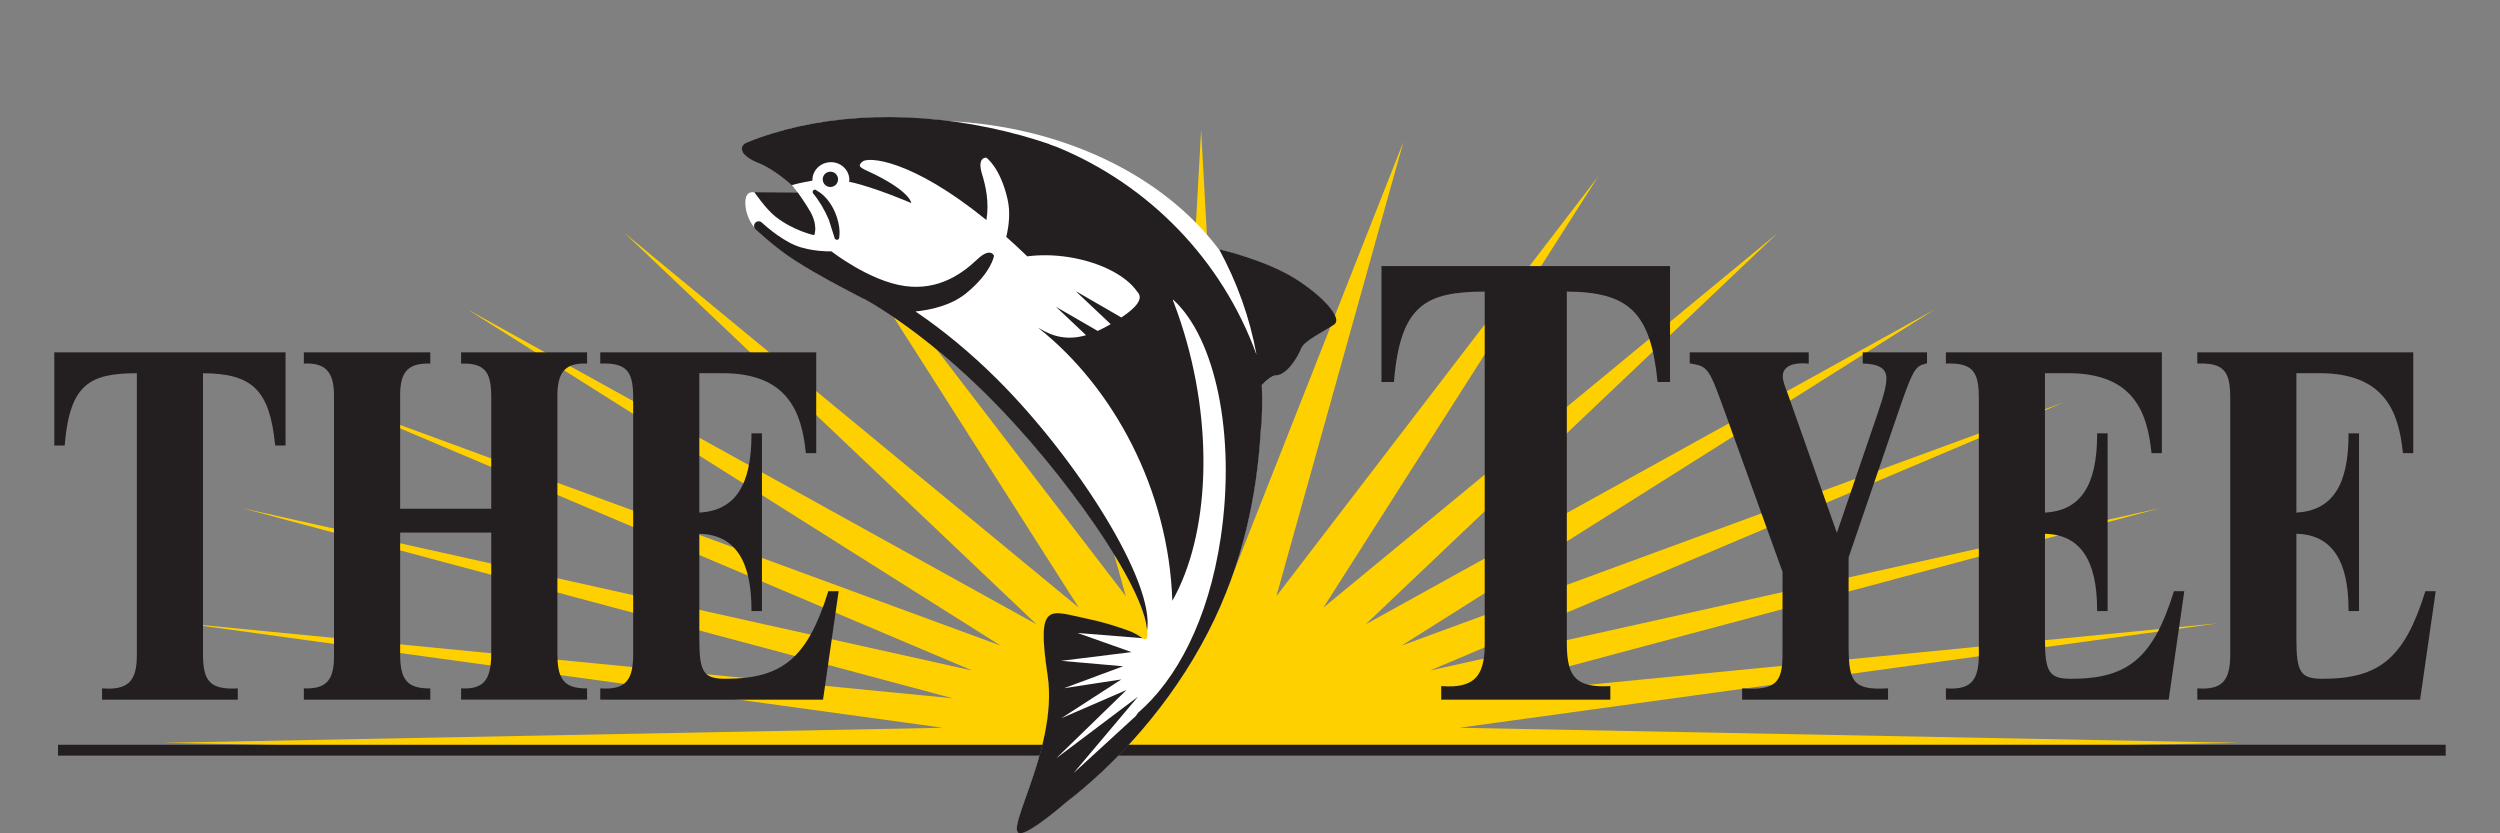 <?xml version="1.0" encoding="utf-8"?>
<!-- Generator: Adobe Illustrator 16.0.0, SVG Export Plug-In . SVG Version: 6.00 Build 0)  -->
<!DOCTYPE svg PUBLIC "-//W3C//DTD SVG 1.1//EN" "http://www.w3.org/Graphics/SVG/1.1/DTD/svg11.dtd">
<svg version="1.1" id="Layer_1" xmlns="http://www.w3.org/2000/svg" xmlns:xlink="http://www.w3.org/1999/xlink" x="0px" y="0px"
	 width="600px" height="200px" viewBox="0 0 600 200" enable-background="new 0 0 600 200" xml:space="preserve">
<rect x="0" y="0" width="600" height="200" fill="#808080" stroke="none"/>
<g>
	<polygon fill="#FFD000" points="193.474,181.246 383.053,181.246 537.283,178.274 350.217,174.666 532.496,149.574 347.84,167.598 
		518.324,121.976 343.166,160.936 495.316,96.544 336.387,154.943 464.348,74.25 327.756,149.842 426.613,55.956 317.609,145.836 
		383.559,42.358 306.334,143.08 336.84,33.989 294.363,141.674 288.268,31.162 282.162,141.674 239.682,33.989 270.193,143.08 
		192.965,42.358 258.91,145.836 149.915,55.956 248.771,149.842 112.183,74.25 240.139,154.943 81.21,96.544 233.358,160.936 
		58.198,121.976 228.69,167.598 44.03,149.574 226.31,174.666 39.248,178.274 	"/>
</g>
<path fill="#231F20" d="M68.278,84.561H13.03v22.374h2.493l0.02-0.233c1.22-14.64,6.121-17.091,17.302-17.129
	c0,0.52,0,67.762,0,67.762c0,3.219-0.603,5.279-1.902,6.484c-1.254,1.162-3.272,1.622-6.172,1.402l-0.274-0.021v2.717h32.572v-2.709
	l-0.266,0.015c-3.094,0.163-5.097-0.293-6.3-1.437c-1.268-1.201-1.782-3.176-1.782-6.812c0,0,0-66.869,0-67.397
	c11.905,0.062,15.977,4.094,17.303,17.13l0.022,0.229h2.488V84.561H68.278z"/>
<path fill="#231F20" d="M140.641,84.561h-29.975v2.699l0.258-0.004c2.535-0.051,4.216,0.414,5.284,1.462
	c1.204,1.179,1.691,3.111,1.691,6.667c0,0,0,26.212,0,26.709c-0.49,0-21.378,0-21.866,0c0-0.497,0-27.319,0-27.319
	c0-2.941,0.552-4.854,1.747-6.019c1.088-1.064,2.8-1.556,5.228-1.5l0.261,0.004v-2.699H72.924v2.706l0.264-0.011
	c2.327-0.104,4.002,0.369,5.124,1.442c1.26,1.208,1.846,3.178,1.846,6.198v62.685c0,3.043-0.552,5.002-1.74,6.164
	c-1.088,1.062-2.75,1.53-5.234,1.477l-0.26-0.008v2.701h30.344v-2.697h-0.256c-5.218,0-6.979-2.047-6.979-8.125
	c0,0,0-28.764,0-29.264c0.488,0,21.376,0,21.866,0c0,0.5,0,28.897,0,28.897c0,3.664-0.581,5.854-1.885,7.104
	c-1.078,1.032-2.739,1.487-5.086,1.391l-0.262-0.012v2.705h30.229v-2.697h-0.254c-5.807,0-6.868-2.855-6.868-8.49v-61.83
	c0-2.989,0.584-5.015,1.79-6.19c1.08-1.052,2.688-1.512,5.074-1.45l0.259,0.006v-2.701L140.641,84.561L140.641,84.561z"/>
<path fill="#231F20" d="M195.639,84.561h-51.578v2.704l0.265-0.009c2.89-0.106,4.765,0.358,5.913,1.467
	c1.228,1.181,1.725,3.146,1.725,6.781v61.588c0,3.435-0.58,5.514-1.885,6.74c-1.183,1.112-3.006,1.553-5.745,1.389l-0.273-0.016
	v2.709h53.468l3.745-26.02h-2.483l-0.055,0.179c-4.933,15.775-10.906,20.837-24.582,20.837c-5.314,0-6.316-1.521-6.316-9.586
	c0,0,0-24.679,0-25.228c8.414,0.245,12.52,6.224,12.52,18.307v0.252h2.511v-42.657h-2.511v0.254c0,12.326-3.992,18.291-12.52,18.778
	c0-0.562,0-32.97,0-33.467c0.462,0,5.536,0,5.536,0c15.882,0,19.026,9.587,20.01,18.964l0.021,0.229h2.489V84.561H195.639z"/>
<path fill="#231F20" d="M400.555,63.848h-68.998v27.839h2.992l0.016-0.23c1.533-18.377,7.691-21.435,21.763-21.475
	c0,0.521,0,84.772,0,84.772c0,4.041-0.763,6.631-2.396,8.146c-1.584,1.467-4.123,2.048-7.765,1.773l-0.274-0.021v3.261h40.588
	v-3.254l-0.269,0.016c-3.887,0.205-6.403-0.374-7.926-1.814c-1.599-1.515-2.248-3.994-2.248-8.562c0,0,0-83.783,0-84.312
	c14.981,0.061,20.096,5.106,21.762,21.473l0.021,0.228h2.987v-27.84H400.555z"/>
<path fill="#231F20" d="M462.23,84.561h-15.177v2.685l0.248,0.011c3.705,0.116,5.435,1.231,5.435,3.51
	c0,1.644-0.527,3.833-1.879,7.815c0,0-8.537,25.006-10.007,29.311c-0.469-1.324-11.895-33.688-11.895-33.688
	c-0.004-0.008-0.113-0.28-0.113-0.28c-0.364-0.929-0.985-2.484-0.985-3.642c0-0.795,0.28-1.458,0.836-1.965
	c0.979-0.9,2.752-1.268,5.127-1.062l0.276,0.023V84.56h-28.565v2.654l0.215,0.035c4.209,0.707,4.369,0.938,8.482,12.351
	l13.584,37.658l-0.015,20.074c0,3.381-0.524,5.315-1.758,6.471c-1.336,1.254-3.629,1.677-7.662,1.417l-0.268-0.021v2.715h35.021
	v-2.711l-0.27,0.017c-3.873,0.22-6.066-0.2-7.338-1.397c-1.57-1.484-1.857-4.209-1.857-9.04v-21.016
	c-0.014,0.082,11.562-33.808,11.562-33.808c3.948-11.573,4.377-12.036,7.062-12.715l0.191-0.045v-2.64h-0.251V84.561z"/>
<path fill="#231F20" d="M518.59,84.561h-51.574v2.704l0.265-0.009c2.889-0.106,4.766,0.36,5.914,1.467
	c1.225,1.184,1.725,3.146,1.725,6.781v61.588c0,3.435-0.578,5.512-1.883,6.74c-1.185,1.112-3.008,1.553-5.748,1.389l-0.271-0.016
	v2.709h53.465l3.748-26.02h-2.486l-0.055,0.179c-4.931,15.775-10.902,20.837-24.582,20.837c-5.312,0-6.316-1.521-6.316-9.586
	c0,0,0-24.679,0-25.228c8.412,0.245,12.518,6.224,12.518,18.307v0.252h2.517v-42.657h-2.517v0.254
	c0,12.326-3.987,18.291-12.518,18.778c0-0.562,0-32.97,0-33.467c0.465,0,5.539,0,5.539,0c15.879,0,19.023,9.587,20.01,18.966
	l0.021,0.229h2.485V84.561H518.59z"/>
<path fill="#231F20" d="M578.932,84.561h-51.58v2.704l0.265-0.009c2.889-0.106,4.77,0.36,5.918,1.467
	c1.225,1.184,1.725,3.148,1.725,6.781v61.588c0,3.432-0.58,5.512-1.885,6.74c-1.182,1.112-3.01,1.553-5.75,1.389l-0.271-0.016v2.709
	h53.468l3.75-26.02h-2.486l-0.055,0.179c-4.935,15.775-10.906,20.837-24.584,20.837c-5.312,0-6.316-1.521-6.316-9.586
	c0,0,0-24.679,0-25.228c8.412,0.245,12.521,6.224,12.521,18.307v0.252h2.512v-42.657h-2.512v0.254
	c0,12.326-3.992,18.291-12.521,18.778c0-0.562,0-32.97,0-33.467c0.467,0,5.535,0,5.535,0c15.885,0,19.029,9.587,20.01,18.964
	l0.023,0.229h2.487V84.561H578.932z"/>
<rect x="13.923" y="178.746" fill="#231F20" width="242.499" height="2.607"/>
<path fill="none" stroke="#231F20" stroke-width="2.084" d="M293.658,180.047"/>
<rect x="253.443" y="178.738" fill="#231F20" width="333.527" height="2.62"/>
<path fill="#231F20" d="M155.326,109.654"/>
<g>
	<path fill="#FFFFFF" d="M194.534,50.872l-2.949-4.497l-1.541-1.974c-0.046-0.046-4.213-3.861-8.018-5.328
		c-2.51-0.963-3.531-2.253-3.542-2.266c-0.006-0.009-0.545-0.755-0.338-1.496c0.127-0.46,0.51-0.824,1.139-1.083
		c13.542-5.51,30.646-7.345,48.162-5.172c27.188,1.236,51.516,12.751,65.086,30.792c5.188,1.235,13.014,3.781,18.111,6.959
		c5.635,3.509,9.936,7.811,10,10.007c0.016,0.44-0.146,0.786-0.482,1.023l-2.529,1.56c-2.314,1.355-4.934,2.895-5.422,4.215
		c-0.676,1.848-3.328,6.314-5.881,6.387c-1.021,0.029-2.969,1.81-3.539,2.354c-0.018,0.038,0.059,2.168,0.059,2.168l-0.014,3.076
		c-0.002,0.008-0.361,6.411-0.361,6.411c-1.086,17.52-5.322,33.56-12.582,47.68c-7.936,15.441-20.34,30.312-34.031,40.797
		c-4.343,3.754-8.212,6.529-10.094,7.252c-0.697,0.27-1.16,0.275-1.422,0.021c-0.807-0.782,0.354-4.047,1.953-8.561
		c2.67-7.533,6.707-18.917,5.184-29.045c-1.331-8.855-1.26-12.852,0.256-14.259c1.236-1.146,3.504-0.626,6.635,0.089l2.502,0.557
		c5.494,1.123,10.277,2.998,10.324,3.015c0.016,0.007,1.369,0.485,2.965,1.657c0.008,0.004,0.541,0.399,0.973,0.053
		c0.32-0.256,0.252-1.229,0.178-2.252l-0.059-1.023l-0.006-0.426c-0.012,0-0.006,0.073-0.012,0.088
		c-0.008-0.105-0.021-0.152-0.047-0.152c-0.059,0-0.059,0-0.047,0.496c0,0,0.07,1.217,0.078,1.316
		c-0.572-11.135-20.547-38.834-37.99-56.207c-9.761-9.728-20.307-18.028-29.693-23.381c-0.012-0.004-0.348-0.105-0.348-0.105
		c-5.571-2.897-10.843-5.645-16.263-9.076c-4.809-3.05-9.38-7.396-9.575-7.577c-0.021-0.023-2.358-2.37-2.469-6.161
		c-0.032-1.168,0.22-1.971,0.757-2.376c0.626-0.479,1.441-0.237,1.448-0.232c-0.003,0.017,2.708,3.952,4.93,5.728
		c4.32,3.454,9.301,4.51,9.352,4.523C195.442,56.394,196.398,54.318,194.534,50.872z"/>
	<circle fill="#231F20" cx="199.292" cy="43.042" r="1.838"/>
	<path fill="#231F20" d="M181.113,46.146c0,0,2.703,3.947,4.946,5.74c4.36,3.483,9.325,4.51,9.325,4.51s0.979-2.027-0.894-5.492
		c-1.172-2.17-3.046-4.676-3.046-4.676L181.113,46.146z"/>
	<path fill="#231F20" d="M239.343,91.041c-6.49-6.463-13.177-11.928-19.631-16.289c3.442-0.343,8.461-1.358,12.128-4.338
		c6.11-4.959,6.727-9.022,6.727-9.022s-0.8-2.183-4.022,0.852c-3.221,3.038-8.973,7.615-17.47,6.394
		c-8.494-1.224-17.529-8.317-17.529-8.317s-4.839,0.167-8.753-1.467c-3.905-1.632-7.953-5.44-7.953-5.44
		c-0.438-0.421-1.136-0.402-1.56,0.038c-0.417,0.44-0.401,1.139,0.04,1.559c0.193,0.185,4.806,4.556,9.583,7.583
		c5.423,3.435,10.696,6.18,16.275,9.084l0.338,0.104c9.044,5.153,19.484,13.206,29.683,23.367
		c17.995,17.924,37.477,45.521,38.09,56.209C277.301,139.801,258.412,110.039,239.343,91.041z"/>
	<path fill="#231F20" d="M195.142,45.739c-0.157,0.204-0.152,0.488,0.012,0.688c1.481,1.782,2.78,3.967,3.76,6.305l1.403,4.416
		c0.078,0.246,0.319,0.426,0.577,0.407c0.254-0.019,0.468-0.19,0.507-0.442c0.073-0.493,0.104-1.012,0.088-1.548
		c-0.041-1.415-0.395-2.956-1.023-4.471c-1.045-2.504-2.703-4.444-4.452-5.354c-0.002-0.005-0.005-0.01-0.011-0.016
		c0,0,0,0.006,0.006,0.011c-0.069-0.038-0.125-0.127-0.192-0.157C195.578,45.466,195.3,45.535,195.142,45.739z"/>
	<path fill="#231F20" d="M310.68,66.762c-5.061-3.151-12.781-5.691-18.1-6.943c4.24,7.786,7.352,16.294,8.992,25.338
		c-8.221-22.724-25.807-40.827-47.955-49.894c-0.639-0.228-1.271-0.463-1.9-0.669c0.103,0.016,0.214,0.04,0.32,0.053
		c-4.576-1.562-9.359-2.89-14.321-3.939c-21.845-4.609-42.716-2.928-58.445,3.475c-2.134,0.886-0.821,2.662-0.821,2.662
		s1.007,1.304,3.559,2.281c3.842,1.482,7.996,5.31,7.996,5.31s2.098-0.611,4.978-1.083l-0.002-0.005
		c-0.069-2.373,1.862-4.356,4.309-4.426c2.449-0.073,4.491,1.794,4.561,4.168c0.005,0.202-0.022,0.394-0.045,0.589l0.362,0.021
		c5.848,1.282,14.536,5.028,14.536,5.028s-0.063-2.206-7.165-6.044c-4.34-2.348-6.323-2.39-4.528-3.915
		c1.344-1.139,11.593-0.684,29.732,14.041c0.719-4.337-0.209-8.27-1.04-10.988c-1.292-4.234,1.019-3.983,1.019-3.983
		s3.37,2.355,5.106,10.027c0.689,3.046,0.338,6.23-0.322,8.988c1.625,1.437,3.312,3.004,5.049,4.676
		c2.959-0.388,6.293-0.38,9.797,0.161c7.752,1.192,14.02,4.53,16.586,8.326c0.217,0.22,0.383,0.455,0.484,0.709
		c0.006,0.013,0.014,0.023,0.023,0.039l-0.016-0.002c0.443,1.205-0.506,2.837-3.916,5.17c-0.135,0.093-0.258,0.171-0.393,0.26
		l-10.73-6.204l-0.113-0.01l8.291,7.821c-1.092,0.64-2.131,1.183-3.125,1.623l-9.996-5.778l7.213,6.804
		c-4.309,1.237-7.798,0.483-11.311-1.695l-0.102-0.021c17.979,14.275,31.219,38.729,32.113,65.457
		c8.898-15.671,10.17-41.945,2.059-66.753c-0.588-1.806-1.23-3.577-1.9-5.324l0.01-0.219c10.094,9.121,15.133,32.285,11.453,57.099
		c-2.957,19.936-10.723,34.219-19.846,42.068c-0.18,0.258-0.357,0.527-0.537,0.781l-14.945,13.699l15.459-18.328l-19.607,14.77
		l16.857-16.381l-15.666,6.784l14.424-9.321l-13.754,2.102l14.174-5.261l-14.869-1.306l16.896-2.094l-12.977-4.596l15.613,1.26
		c-1.625-1.187-2.979-1.662-2.979-1.662s-4.77-1.879-10.338-3.024c-9.014-1.849-12.189-4.499-9.456,13.685
		c2.737,18.182-12.405,40.218-5.642,37.623c1.901-0.727,5.725-3.473,10.109-7.258c11.756-9,25.012-23.24,34.049-40.818
		c8.557-16.642,11.697-33.396,12.588-47.698c0.387-4.041,0.486-7.942,0.293-11.625c1.244-1.266,2.541-2.304,3.51-2.33
		c2.574-0.075,5.252-4.567,5.934-6.427c0.681-1.86,5.761-4.212,7.923-5.744C322.361,76.354,317.357,70.921,310.68,66.762z"/>
	<path fill="#231F20" d="M350.607,69.088"/>
	<path fill="#231F20" d="M350.973,68.896"/>
</g>
</svg>
